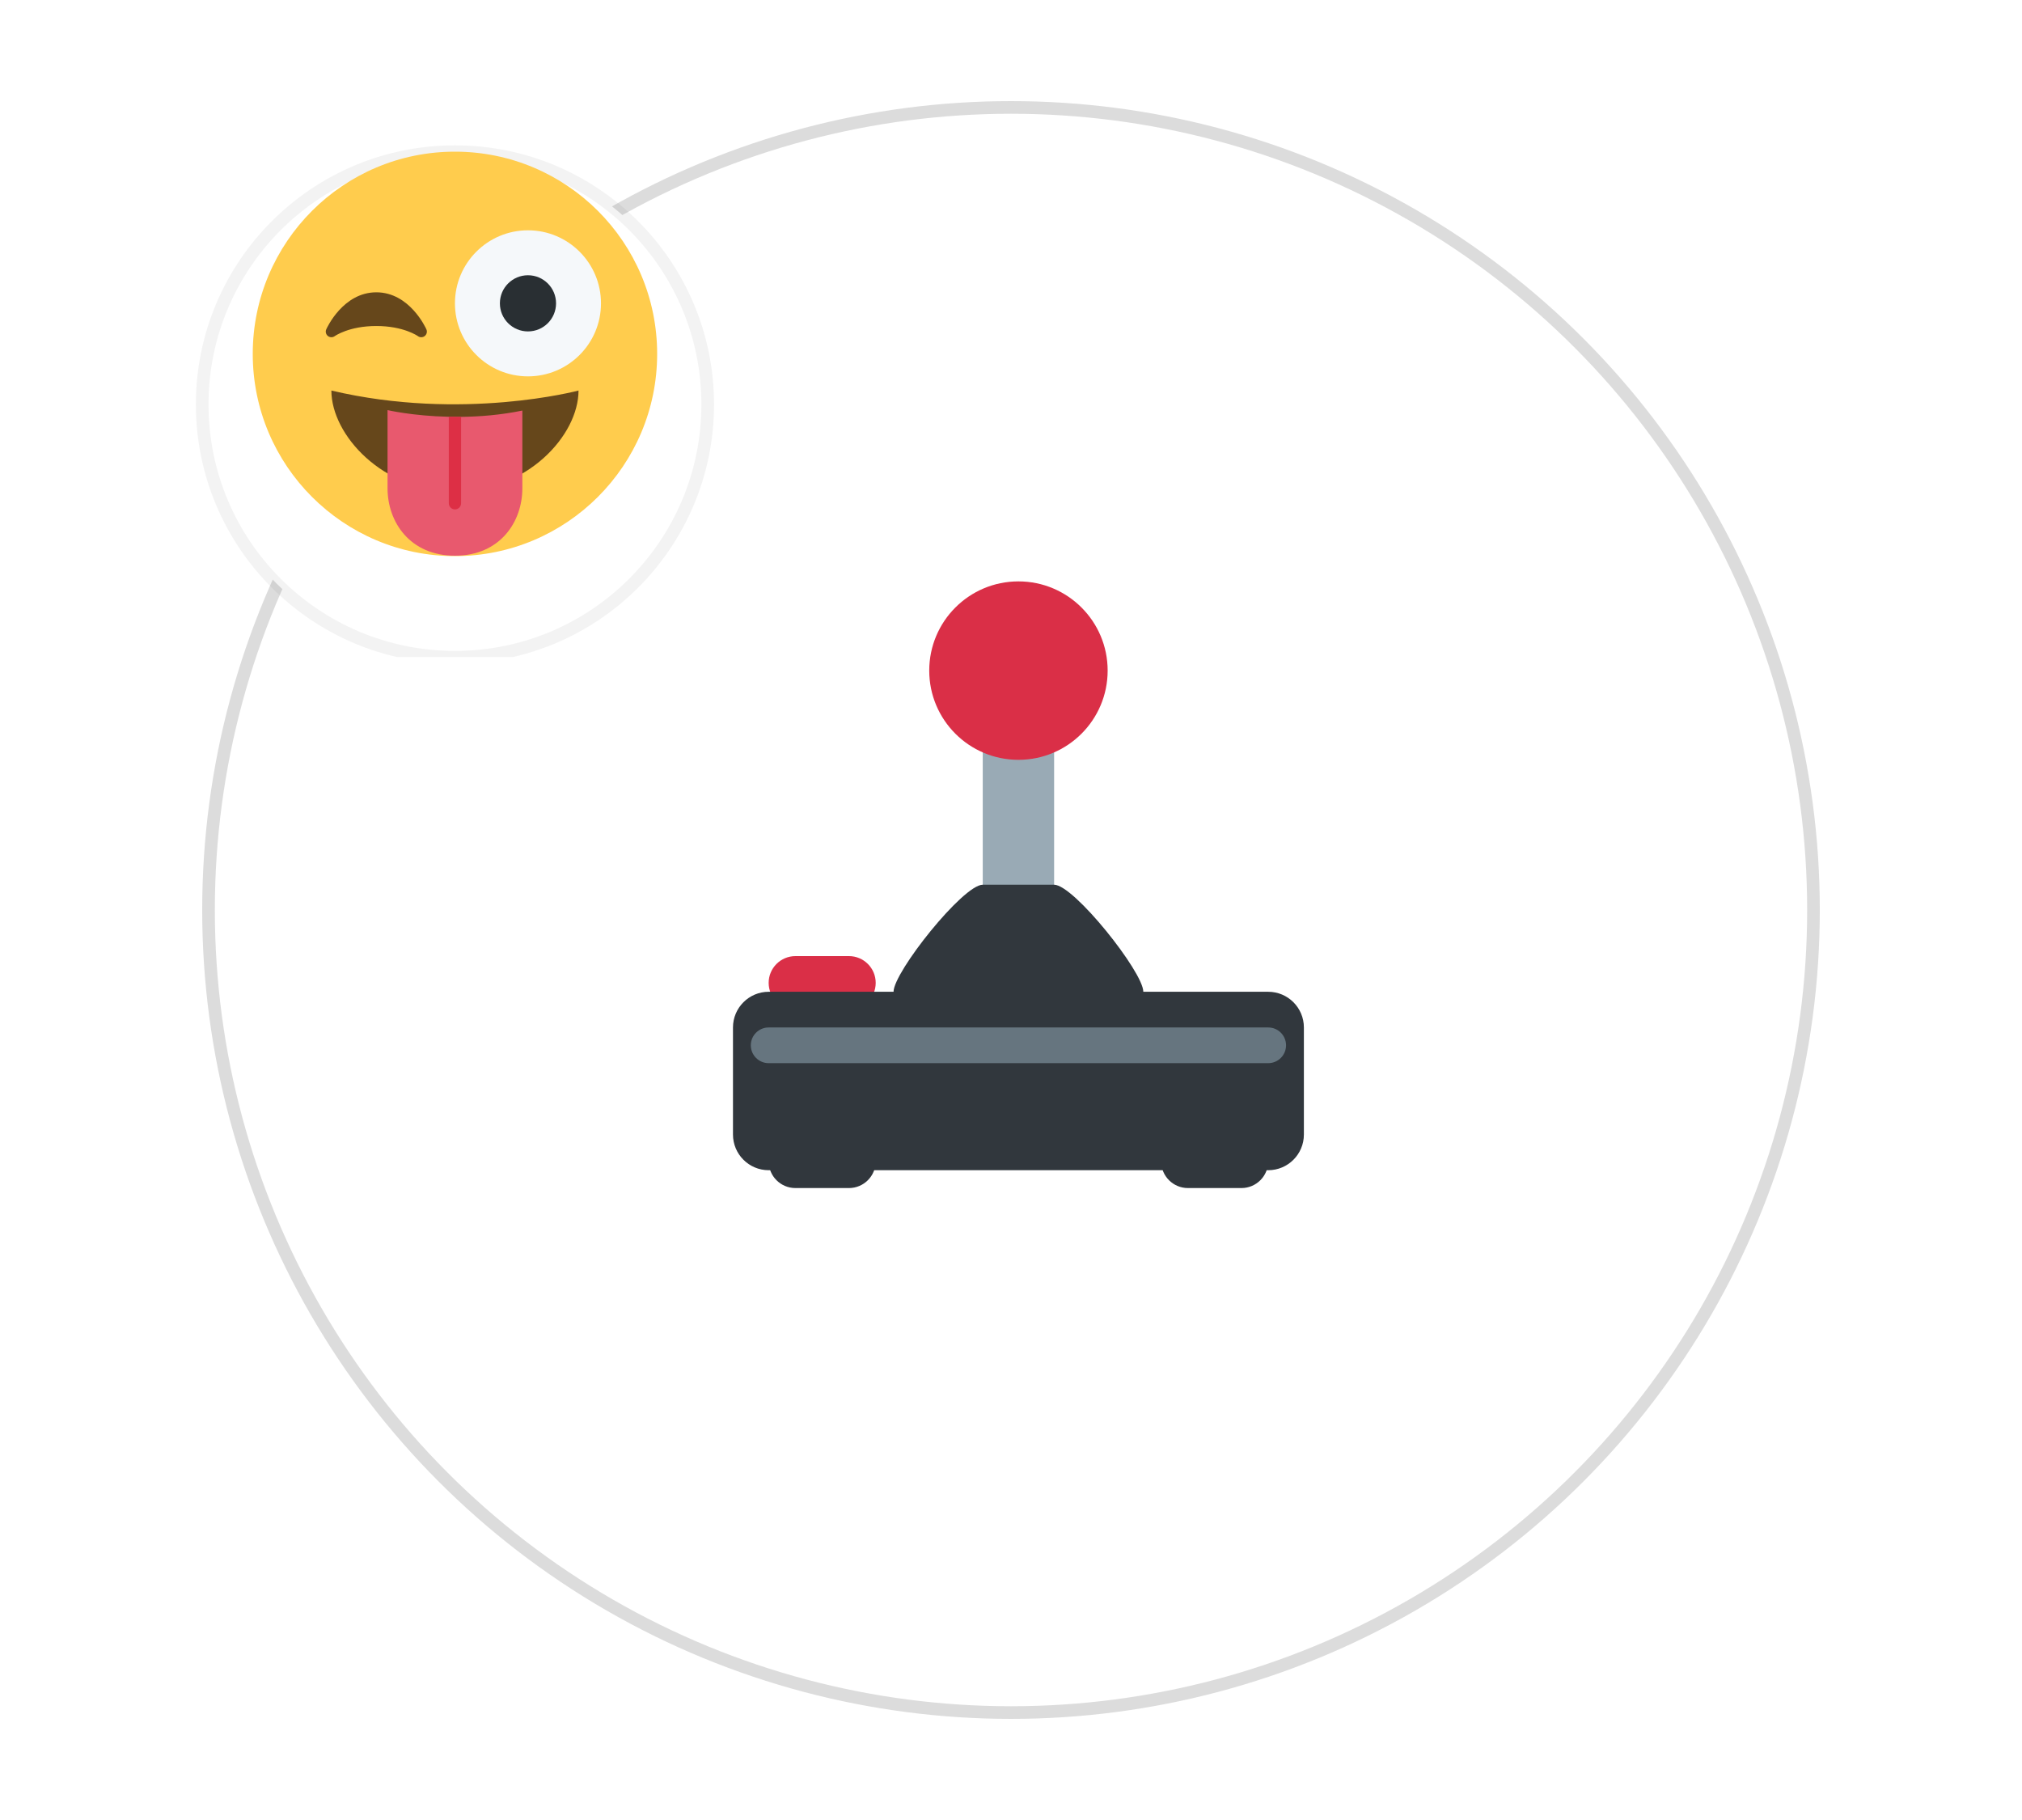 <svg width="80" height="72" viewBox="0 0 80 72" fill="none" xmlns="http://www.w3.org/2000/svg">
<circle cx="40" cy="36" r="32" fill="white"/>
<circle cx="40" cy="36" r="31.75" stroke="black" stroke-opacity="0.14" stroke-width="0.5"/>
<path d="M38.882 27.941H41.706V39.941H38.882V27.941Z" fill="#99AAB5"/>
<path d="M34.647 38.882C34.647 39.467 34.173 39.941 33.588 39.941H31.471C30.886 39.941 30.412 39.467 30.412 38.882C30.412 38.298 30.886 37.824 31.471 37.824H33.588C34.173 37.824 34.647 38.298 34.647 38.882Z" fill="#DA2F47"/>
<path d="M51.588 44.882C51.588 45.662 50.956 46.294 50.176 46.294H30.412C29.633 46.294 29 45.662 29 44.882V40.647C29 39.868 29.633 39.235 30.412 39.235H50.176C50.956 39.235 51.588 39.868 51.588 40.647V44.882Z" fill="#31373D"/>
<path d="M34.647 45.941C34.647 46.526 34.173 47 33.588 47H31.471C30.885 47 30.412 46.526 30.412 45.941C30.412 45.357 30.885 44.882 31.471 44.882H33.588C34.173 44.882 34.647 45.357 34.647 45.941ZM50.176 45.941C50.176 46.526 49.702 47 49.118 47H47C46.416 47 45.941 46.526 45.941 45.941C45.941 45.357 46.416 44.882 47 44.882H49.118C49.702 44.882 50.176 45.357 50.176 45.941Z" fill="#31373D"/>
<path d="M40.294 30.059C42.243 30.059 43.824 28.479 43.824 26.529C43.824 24.58 42.243 23 40.294 23C38.345 23 36.765 24.58 36.765 26.529C36.765 28.479 38.345 30.059 40.294 30.059Z" fill="#DA2F47"/>
<path d="M45.235 39.941C45.235 40.721 44.603 41.353 43.824 41.353H36.765C35.985 41.353 35.353 40.721 35.353 39.941V39.235C35.353 38.456 38.103 35 38.882 35H41.706C42.485 35 45.235 38.456 45.235 39.235V39.941Z" fill="#31373D"/>
<path d="M50.882 41.353C50.882 41.743 50.567 42.059 50.176 42.059H30.412C30.022 42.059 29.706 41.743 29.706 41.353C29.706 40.962 30.022 40.647 30.412 40.647H50.176C50.567 40.647 50.882 40.962 50.882 41.353Z" fill="#66757F"/>
<g clip-path="url(#clip0)">
<g filter="url(#filter0_d)">
<path fill-rule="evenodd" clip-rule="evenodd" d="M18 24C23.523 24 28 19.523 28 14C28 8.477 23.523 4 18 4C12.477 4 8 8.477 8 14C8 19.523 12.477 24 18 24Z" fill="white"/>
<path fill-rule="evenodd" clip-rule="evenodd" d="M18 24C23.523 24 28 19.523 28 14C28 8.477 23.523 4 18 4C12.477 4 8 8.477 8 14C8 19.523 12.477 24 18 24Z" stroke="black" stroke-opacity="0.05" stroke-width="0.5"/>
</g>
<path d="M26 14C26 18.418 22.418 22 18 22C13.582 22 10 18.418 10 14C10 9.582 13.582 6 18 6C22.418 6 26 9.582 26 14Z" fill="#FFCC4D"/>
<path d="M16.87 13.029C16.843 12.969 16.204 11.564 14.889 11.564C13.575 11.564 12.935 12.969 12.908 13.029C12.867 13.121 12.894 13.229 12.972 13.292C13.051 13.355 13.162 13.357 13.243 13.298C13.249 13.294 13.804 12.897 14.889 12.897C15.967 12.897 16.522 13.289 16.534 13.297C16.573 13.327 16.62 13.341 16.667 13.341C16.716 13.341 16.765 13.325 16.805 13.293C16.884 13.23 16.911 13.121 16.87 13.029Z" fill="#66471B"/>
<path d="M23.778 12C23.778 13.595 22.484 14.889 20.889 14.889C19.293 14.889 18 13.595 18 12C18 10.404 19.293 9.111 20.889 9.111C22.484 9.111 23.778 10.404 23.778 12Z" fill="#F5F8FA"/>
<path d="M20.889 13.111C21.503 13.111 22 12.614 22 12C22 11.386 21.503 10.889 20.889 10.889C20.275 10.889 19.778 11.386 19.778 12C19.778 12.614 20.275 13.111 20.889 13.111Z" fill="#292F33"/>
<path d="M13.111 15.45C13.111 17.212 15.154 19.45 18 19.45C20.846 19.45 22.889 17.227 22.889 15.45C22.889 15.45 18.296 16.675 13.111 15.45Z" fill="#66471B"/>
<path d="M18.242 16.491L17.757 16.488C16.328 16.456 15.333 16.224 15.333 16.224V19.317C15.333 20.651 16.222 21.984 18 21.984C19.778 21.984 20.667 20.651 20.667 19.317V16.242C19.812 16.417 18.984 16.483 18.242 16.491V16.491Z" fill="#E8596E"/>
<path d="M18 20.152C18.134 20.152 18.242 20.044 18.242 19.91V16.491L17.757 16.488V19.91C17.758 20.044 17.866 20.152 18 20.152V20.152Z" fill="#DD2F45"/>
</g>
<defs>
<filter id="filter0_d" x="3.75" y="1.75" width="28.5" height="28.5" filterUnits="userSpaceOnUse" color-interpolation-filters="sRGB">
<feFlood flood-opacity="0" result="BackgroundImageFix"/>
<feColorMatrix in="SourceAlpha" type="matrix" values="0 0 0 0 0 0 0 0 0 0 0 0 0 0 0 0 0 0 127 0"/>
<feOffset dy="2"/>
<feGaussianBlur stdDeviation="2"/>
<feColorMatrix type="matrix" values="0 0 0 0 0 0 0 0 0 0 0 0 0 0 0 0 0 0 0.08 0"/>
<feBlend mode="normal" in2="BackgroundImageFix" result="effect1_dropShadow"/>
<feBlend mode="normal" in="SourceGraphic" in2="effect1_dropShadow" result="shape"/>
</filter>
<clipPath id="clip0">
<rect width="24" height="24" fill="white" transform="translate(6 2)"/>
</clipPath>
</defs>
</svg>
